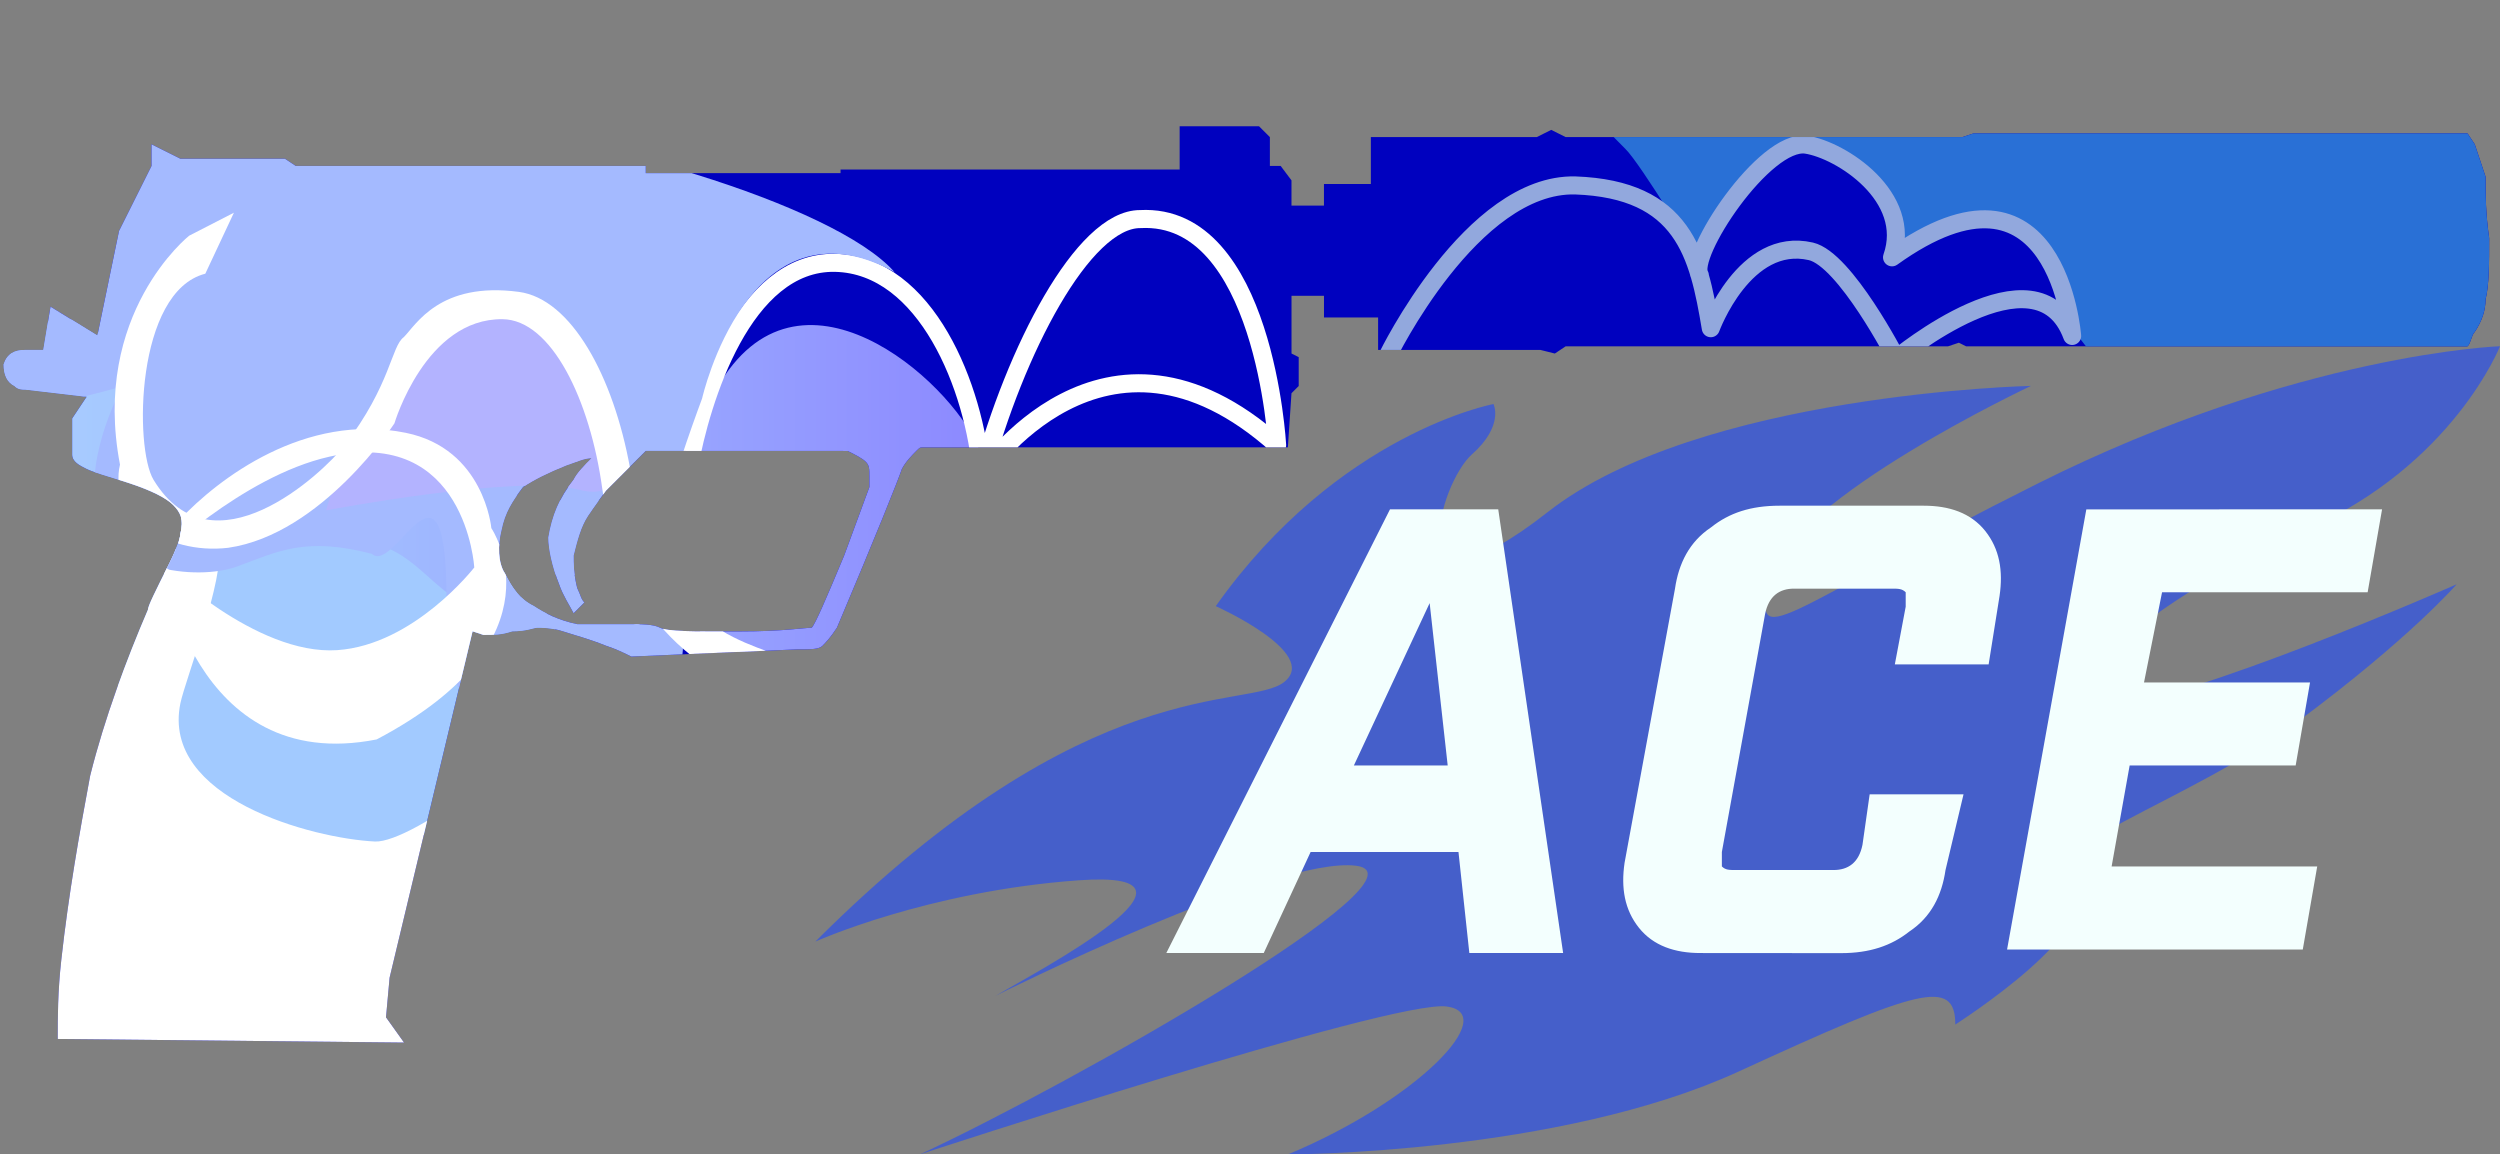 <?xml version="1.0" encoding="utf-8"?>
<!-- Generator: Adobe Illustrator 16.0.0, SVG Export Plug-In . SVG Version: 6.00 Build 0)  -->
<!DOCTYPE svg PUBLIC "-//W3C//DTD SVG 1.0//EN" "http://www.w3.org/TR/2001/REC-SVG-20010904/DTD/svg10.dtd">
<svg version="1.0" id="图层_1" xmlns="http://www.w3.org/2000/svg" xmlns:xlink="http://www.w3.org/1999/xlink" x="0px" y="0px"
	 width="69.3px" height="32px" viewBox="0 0 69.3 32" enable-background="new 0 0 69.3 32" xml:space="preserve">
<rect x="0" y="0" width="69.3" height="32" fill="#808080" stroke="none"/>
<g>
	<g>
		<defs>
			<path id="SVGID_1_" d="M69,6.6c0,0.7,0,1.3-0.1,1.7c0,0.3-0.1,0.6-0.3,0.9C68.5,9.3,68.5,9.5,68.4,9.6H54.5L54.3,9.5L54,9.6H43.4
				l-0.3,0.2l-0.399-0.1h-4.5V8.8h-1.5V8.2h-0.9v1.6L36,9.9v0.8L35.8,10.9l-0.1,1.5H25.6c-0.1,0-0.1,0-0.2,0.1S25.1,12.8,25,13
				c-0.1,0.3-0.7,1.8-1.8,4.4c-0.2,0.3-0.3,0.396-0.4,0.5C22.7,18,22.5,18,22.1,18l-4.6,0.2c-0.2-0.101-0.4-0.2-0.7-0.3
				c-0.5-0.2-0.9-0.301-1.2-0.4c-0.3-0.1-0.6-0.1-0.7-0.1s-0.3,0.1-0.7,0.1c-0.3,0.1-0.5,0.1-0.8,0.1l-0.3-0.1l-2.3,9.6L10.7,28.2
				l0.5,0.7L1.6,28.8c0-0.6,0-1.3,0.1-2.2c0.2-1.8,0.5-3.5,0.8-5.1c0.4-1.6,1-3.2,1.6-4.6c0-0.104,0.2-0.5,0.6-1.3
				C4.9,15.2,5,14.9,5,14.8c0.1-0.4,0-0.6-0.2-0.8c-0.2-0.2-0.6-0.4-1.2-0.6c-0.6-0.2-1-0.3-1.2-0.4C2.2,12.9,2,12.8,2,12.6
				c0-0.2,0-0.6,0-1L2.4,11l-1.7-0.2c-0.1,0-0.2,0-0.3-0.1c-0.2-0.1-0.3-0.3-0.3-0.6c0.1-0.3,0.3-0.4,0.6-0.4c0.2,0,0.3,0,0.5,0
				l0.2-1.2l1.3,0.8l0.6-2.9l0.9-1.8V4L5,4.4h2.9l0.3,0.2h9.7v0.2h5.4V4.7h9.4V3.5h2.2l0.301,0.3v0.8H35.5L35.8,5v0.7h0.9V5.1H38
				V3.8H42.6L43,3.6l0.4,0.2h10.7h0.3l0.301-0.1H68.4L68.6,4c0.101,0.3,0.2,0.6,0.3,0.9C68.9,5.4,68.9,5.9,69,6.6z M23,12.5h-5.1
				c-0.5,0.5-0.9,0.9-1.1,1.1c-0.3,0.4-0.5,0.7-0.5,0.7c-0.2,0.3-0.3,0.7-0.4,1.1c0,0.2,0,0.5,0.1,0.9c0.1,0.2,0.1,0.3,0.2,0.4
				L15.9,17c-0.1-0.2-0.3-0.5-0.4-0.8c-0.2-0.5-0.3-1-0.3-1.3c0.1-0.6,0.3-1.1,0.7-1.6c0.1-0.2,0.3-0.4,0.5-0.6
				c-0.2,0-0.4,0.1-0.7,0.2c-0.5,0.2-0.9,0.4-1.2,0.6c-0.3,0.4-0.5,0.7-0.6,1.2c-0.1,0.4-0.1,0.9,0.1,1.2c0.2,0.4,0.4,0.7,0.8,0.9
				c0.3,0.2,0.7,0.4,1.2,0.5c0.3,0,0.7,0,1.3,0c0.5,0,0.8,0,1,0.101c0.2,0.103,0.9,0.103,2.2,0.103c1.2,0,1.8-0.103,2-0.103
				c0.1-0.101,0.4-0.801,0.9-2l0.7-1.9c0-0.1,0-0.2,0-0.3c0-0.2,0-0.3-0.1-0.4c-0.1-0.1-0.3-0.2-0.5-0.3L23,12.5L23,12.5z"/>
		</defs>
		<clipPath id="SVGID_2_">
			<use xlink:href="#SVGID_1_"  overflow="visible"/>
		</clipPath>
		<path clip-path="url(#SVGID_2_)" fill="#0001BF" d="M69,6.6c0,0.7,0,1.3-0.1,1.7c0,0.3-0.1,0.6-0.3,0.9
			C68.5,9.3,68.5,9.5,68.4,9.6H54.5L54.3,9.5L54,9.6H43.4l-0.3,0.2l-0.399-0.1h-4.5V8.8h-1.5V8.2h-0.9v1.6L36,9.9v0.8L35.8,10.9
			l-0.1,1.5H25.6c-0.1,0-0.1,0-0.2,0.1S25.1,12.8,25,13c-0.1,0.3-0.7,1.8-1.8,4.4c-0.2,0.3-0.3,0.396-0.4,0.5
			C22.7,18,22.5,18,22.1,18l-4.6,0.2c-0.2-0.101-0.4-0.2-0.7-0.3c-0.5-0.2-0.9-0.301-1.2-0.4c-0.3-0.1-0.6-0.1-0.7-0.1
			s-0.3,0.1-0.7,0.1c-0.3,0.1-0.5,0.1-0.8,0.1l-0.3-0.1l-2.3,9.6L10.7,28.2l0.5,0.7L1.6,28.8c0-0.6,0-1.3,0.1-2.2
			c0.2-1.8,0.5-3.5,0.8-5.1c0.4-1.6,1-3.2,1.6-4.6c0-0.104,0.2-0.5,0.6-1.3C4.9,15.2,5,14.9,5,14.8c0.1-0.4,0-0.6-0.2-0.8
			c-0.2-0.2-0.6-0.4-1.2-0.6c-0.6-0.2-1-0.3-1.2-0.4C2.2,12.9,2,12.8,2,12.6c0-0.2,0-0.6,0-1L2.4,11l-1.7-0.2c-0.1,0-0.2,0-0.3-0.1
			c-0.2-0.1-0.3-0.3-0.3-0.6c0.1-0.3,0.3-0.4,0.6-0.4c0.2,0,0.3,0,0.5,0l0.2-1.2l1.3,0.8l0.6-2.9l0.9-1.8V4L5,4.4h2.9l0.3,0.2h9.7
			v0.2h5.4V4.7h9.4V3.5h2.2l0.301,0.3v0.8H35.5L35.8,5v0.7h0.9V5.1H38V3.8H42.6L43,3.6l0.4,0.2h10.7h0.3l0.301-0.1H68.4L68.6,4
			c0.101,0.3,0.2,0.6,0.3,0.9C68.9,5.4,68.9,5.9,69,6.6z M23,12.5h-5.1c-0.5,0.5-0.9,0.9-1.1,1.1c-0.3,0.4-0.5,0.7-0.5,0.7
			c-0.2,0.3-0.3,0.7-0.4,1.1c0,0.2,0,0.5,0.1,0.9c0.1,0.2,0.1,0.3,0.2,0.4L15.9,17c-0.1-0.2-0.3-0.5-0.4-0.8c-0.2-0.5-0.3-1-0.3-1.3
			c0.1-0.6,0.3-1.1,0.7-1.6c0.1-0.2,0.3-0.4,0.5-0.6c-0.2,0-0.4,0.1-0.7,0.2c-0.5,0.2-0.9,0.4-1.2,0.6c-0.3,0.4-0.5,0.7-0.6,1.2
			c-0.1,0.4-0.1,0.9,0.1,1.2c0.2,0.4,0.4,0.7,0.8,0.9c0.3,0.2,0.7,0.4,1.2,0.5c0.3,0,0.7,0,1.3,0c0.5,0,0.8,0,1,0.101
			c0.2,0.103,0.9,0.103,2.2,0.103c1.2,0,1.8-0.103,2-0.103c0.1-0.101,0.4-0.801,0.9-2l0.7-1.9c0-0.1,0-0.2,0-0.3
			c0-0.2,0-0.3-0.1-0.4c-0.1-0.1-0.3-0.2-0.5-0.3L23,12.5L23,12.5z"/>
	</g>
	<g>
		<defs>
			<path id="SVGID_3_" d="M69,6.6c0,0.7,0,1.3-0.1,1.7c0,0.3-0.1,0.6-0.3,0.9C68.5,9.3,68.5,9.5,68.4,9.6H54.5L54.3,9.5L54,9.6H43.4
				l-0.3,0.2l-0.399-0.1h-4.5V8.8h-1.5V8.2h-0.9v1.6L36,9.9v0.8L35.8,10.9l-0.1,1.5H25.6c-0.1,0-0.1,0-0.2,0.1S25.1,12.8,25,13
				c-0.1,0.3-0.7,1.8-1.8,4.4c-0.2,0.3-0.3,0.396-0.4,0.5C22.7,18,22.5,18,22.1,18l-4.6,0.2c-0.2-0.101-0.4-0.2-0.7-0.3
				c-0.5-0.2-0.9-0.301-1.2-0.4c-0.3-0.1-0.6-0.1-0.7-0.1s-0.3,0.1-0.7,0.1c-0.3,0.1-0.5,0.1-0.8,0.1l-0.3-0.1l-2.3,9.6L10.7,28.2
				l0.5,0.7L1.6,28.8c0-0.6,0-1.3,0.1-2.2c0.2-1.8,0.5-3.5,0.8-5.1c0.4-1.6,1-3.2,1.6-4.6c0-0.104,0.2-0.5,0.6-1.3
				C4.9,15.2,5,14.9,5,14.8c0.1-0.4,0-0.6-0.2-0.8c-0.2-0.2-0.6-0.4-1.2-0.6c-0.6-0.2-1-0.3-1.2-0.4C2.2,12.9,2,12.8,2,12.6
				c0-0.2,0-0.6,0-1L2.4,11l-1.7-0.2c-0.1,0-0.2,0-0.3-0.1c-0.2-0.1-0.3-0.3-0.3-0.6c0.1-0.3,0.3-0.4,0.6-0.4c0.2,0,0.3,0,0.5,0
				l0.2-1.2l1.3,0.8l0.6-2.9l0.9-1.8V4L5,4.4h2.9l0.3,0.2h9.7v0.2h5.4V4.7h9.4V3.5h2.2l0.301,0.3v0.8H35.5L35.8,5v0.7h0.9V5.1H38
				V3.8H42.6L43,3.6l0.4,0.2h10.7h0.3l0.301-0.1H68.4L68.6,4c0.101,0.3,0.2,0.6,0.3,0.9C68.9,5.4,68.9,5.9,69,6.6z M23,12.5h-5.1
				c-0.5,0.5-0.9,0.9-1.1,1.1c-0.3,0.4-0.5,0.7-0.5,0.7c-0.2,0.3-0.3,0.7-0.4,1.1c0,0.2,0,0.5,0.1,0.9c0.1,0.2,0.1,0.3,0.2,0.4
				L15.9,17c-0.1-0.2-0.3-0.5-0.4-0.8c-0.2-0.5-0.3-1-0.3-1.3c0.1-0.6,0.3-1.1,0.7-1.6c0.1-0.2,0.3-0.4,0.5-0.6
				c-0.2,0-0.4,0.1-0.7,0.2c-0.5,0.2-0.9,0.4-1.2,0.6c-0.3,0.4-0.5,0.7-0.6,1.2c-0.1,0.4-0.1,0.9,0.1,1.2c0.2,0.4,0.4,0.7,0.8,0.9
				c0.3,0.2,0.7,0.4,1.2,0.5c0.3,0,0.7,0,1.3,0c0.5,0,0.8,0,1,0.101c0.2,0.103,0.9,0.103,2.2,0.103c1.2,0,1.8-0.103,2-0.103
				c0.1-0.101,0.4-0.801,0.9-2l0.7-1.9c0-0.1,0-0.2,0-0.3c0-0.2,0-0.3-0.1-0.4c-0.1-0.1-0.3-0.2-0.5-0.3L23,12.5L23,12.5z"/>
		</defs>
		<clipPath id="SVGID_4_">
			<use xlink:href="#SVGID_3_"  overflow="visible"/>
		</clipPath>
		
			<linearGradient id="SVGID_5_" gradientUnits="userSpaceOnUse" x1="1402.668" y1="-2003.817" x2="1437.918" y2="-2003.817" gradientTransform="matrix(1 0 0 -1 -1407.998 -1989.8)">
			<stop  offset="0" style="stop-color:#A9D0FF"/>
			<stop  offset="0.199" style="stop-color:#A7CBFF"/>
			<stop  offset="0.441" style="stop-color:#A1BCFF"/>
			<stop  offset="0.706" style="stop-color:#97A3FF"/>
			<stop  offset="0.986" style="stop-color:#8981FF"/>
			<stop  offset="1" style="stop-color:#887FFF"/>
		</linearGradient>
		<path clip-path="url(#SVGID_4_)" fill="url(#SVGID_5_)" d="M-4.249,15.107c0,0-0.044,1.604,0.926,2.625
			c0.973,1.021,2.016-0.545,2.016-0.545l3.213-2.726c0,0,2.168,0.338,2.467,0.613c0.3,0.271,2.978-1.727,2.978-1.727
			s0.766-0.447,1.363,0.777c0.597,1.23,3.654,3.404,4.701,2.927c1.048-0.477,1.496-1.77,3.586-0.752
			c2.094,1.025,4.635,2.39,4.635,2.39s1.551,0.403,1.7-0.205c-0.477,1.94,5.006-1,2.309,0.625c0.972-0.611,3.854-0.453,4.228-1
			c0.372-0.543-1.62-3.029-2.754-5.709c-0.795-1.885-5-5.579-7.239-1.65c-1.5,2.63-1.063,2.875-1.063,2.875s-3.611,0.696-5.402-0.19
			c-1.793-0.886-3.36-2.104-4.929-2.173c-1.567-0.07-3.809-0.412-4.407,0.065c-0.6,0.476-1.006-2.072-1.68-2.421
			c-0.673-0.349-7.476,1.395-7.703,2.485C-5.529,12.481-4.249,15.107-4.249,15.107z"/>
	</g>
	<g>
		<defs>
			<path id="SVGID_6_" d="M69,6.6c0,0.7,0,1.3-0.1,1.7c0,0.3-0.1,0.6-0.3,0.9C68.5,9.3,68.5,9.5,68.4,9.6H54.5L54.3,9.5L54,9.6H43.4
				l-0.3,0.2l-0.399-0.1h-4.5V8.8h-1.5V8.2h-0.9v1.6L36,9.9v0.8L35.8,10.9l-0.1,1.5H25.6c-0.1,0-0.1,0-0.2,0.1S25.1,12.8,25,13
				c-0.1,0.3-0.7,1.8-1.8,4.4c-0.2,0.3-0.3,0.396-0.4,0.5C22.7,18,22.5,18,22.1,18l-4.6,0.2c-0.2-0.101-0.4-0.2-0.7-0.3
				c-0.5-0.2-0.9-0.301-1.2-0.4c-0.3-0.1-0.6-0.1-0.7-0.1s-0.3,0.1-0.7,0.1c-0.3,0.1-0.5,0.1-0.8,0.1l-0.3-0.1l-2.3,9.6L10.7,28.2
				l0.5,0.7L1.6,28.8c0-0.6,0-1.3,0.1-2.2c0.2-1.8,0.5-3.5,0.8-5.1c0.4-1.6,1-3.2,1.6-4.6c0-0.104,0.2-0.5,0.6-1.3
				C4.9,15.2,5,14.9,5,14.8c0.1-0.4,0-0.6-0.2-0.8c-0.2-0.2-0.6-0.4-1.2-0.6c-0.6-0.2-1-0.3-1.2-0.4C2.2,12.9,2,12.8,2,12.6
				c0-0.2,0-0.6,0-1L2.4,11l-1.7-0.2c-0.1,0-0.2,0-0.3-0.1c-0.2-0.1-0.3-0.3-0.3-0.6c0.1-0.3,0.3-0.4,0.6-0.4c0.2,0,0.3,0,0.5,0
				l0.2-1.2l1.3,0.8l0.6-2.9l0.9-1.8V4L5,4.4h2.9l0.3,0.2h9.7v0.2h5.4V4.7h9.4V3.5h2.2l0.301,0.3v0.8H35.5L35.8,5v0.7h0.9V5.1H38
				V3.8H42.6L43,3.6l0.4,0.2h10.7h0.3l0.301-0.1H68.4L68.6,4c0.101,0.3,0.2,0.6,0.3,0.9C68.9,5.4,68.9,5.9,69,6.6z M23,12.5h-5.1
				c-0.5,0.5-0.9,0.9-1.1,1.1c-0.3,0.4-0.5,0.7-0.5,0.7c-0.2,0.3-0.3,0.7-0.4,1.1c0,0.2,0,0.5,0.1,0.9c0.1,0.2,0.1,0.3,0.2,0.4
				L15.9,17c-0.1-0.2-0.3-0.5-0.4-0.8c-0.2-0.5-0.3-1-0.3-1.3c0.1-0.6,0.3-1.1,0.7-1.6c0.1-0.2,0.3-0.4,0.5-0.6
				c-0.2,0-0.4,0.1-0.7,0.2c-0.5,0.2-0.9,0.4-1.2,0.6c-0.3,0.4-0.5,0.7-0.6,1.2c-0.1,0.4-0.1,0.9,0.1,1.2c0.2,0.4,0.4,0.7,0.8,0.9
				c0.3,0.2,0.7,0.4,1.2,0.5c0.3,0,0.7,0,1.3,0c0.5,0,0.8,0,1,0.101c0.2,0.103,0.9,0.103,2.2,0.103c1.2,0,1.8-0.103,2-0.103
				c0.1-0.101,0.4-0.801,0.9-2l0.7-1.9c0-0.1,0-0.2,0-0.3c0-0.2,0-0.3-0.1-0.4c-0.1-0.1-0.3-0.2-0.5-0.3L23,12.5L23,12.5z"/>
		</defs>
		<clipPath id="SVGID_7_">
			<use xlink:href="#SVGID_6_"  overflow="visible"/>
		</clipPath>
		<path clip-path="url(#SVGID_7_)" fill="#2970D6" d="M47.115,7.249c0,0-1.639-2.714-2.061-3.123
			c-0.794-0.774-1.537-1.869-4.25-1.896c-0.817,0.021-6.255-1.546-2.768-1.631c3.781-0.092,17.164-0.566,22.471-0.255
			c5.308,0.313,3.209,2.066,3.209,2.066s6.363,1.276,5.851,2.173c1.875,6.333-8.644,10.898-10.5,6.983
			c-0.307-0.836-1.521-2.317-1.521-2.317s-1.08-3.435-2.5-3.313c-1.5,0.025-2.688,1.146-2.688,1.146s0.563-2.25-2.12-3.246
			C48.234,4.004,47.115,7.249,47.115,7.249z"/>
	</g>
	<g>
		<defs>
			<path id="SVGID_8_" d="M69,6.6c0,0.7,0,1.3-0.1,1.7c0,0.3-0.1,0.6-0.3,0.9C68.5,9.3,68.5,9.5,68.4,9.6H54.5L54.3,9.5L54,9.6H43.4
				l-0.3,0.2l-0.399-0.1h-4.5V8.8h-1.5V8.2h-0.9v1.6L36,9.9v0.8L35.8,10.9l-0.1,1.5H25.6c-0.1,0-0.1,0-0.2,0.1S25.1,12.8,25,13
				c-0.1,0.3-0.7,1.8-1.8,4.4c-0.2,0.3-0.3,0.396-0.4,0.5C22.7,18,22.5,18,22.1,18l-4.6,0.2c-0.2-0.101-0.4-0.2-0.7-0.3
				c-0.5-0.2-0.9-0.301-1.2-0.4c-0.3-0.1-0.6-0.1-0.7-0.1s-0.3,0.1-0.7,0.1c-0.3,0.1-0.5,0.1-0.8,0.1l-0.3-0.1l-2.3,9.6L10.7,28.2
				l0.5,0.7L1.6,28.8c0-0.6,0-1.3,0.1-2.2c0.2-1.8,0.5-3.5,0.8-5.1c0.4-1.6,1-3.2,1.6-4.6c0-0.104,0.2-0.5,0.6-1.3
				C4.9,15.2,5,14.9,5,14.8c0.1-0.4,0-0.6-0.2-0.8c-0.2-0.2-0.6-0.4-1.2-0.6c-0.6-0.2-1-0.3-1.2-0.4C2.2,12.9,2,12.8,2,12.6
				c0-0.2,0-0.6,0-1L2.4,11l-1.7-0.2c-0.1,0-0.2,0-0.3-0.1c-0.2-0.1-0.3-0.3-0.3-0.6c0.1-0.3,0.3-0.4,0.6-0.4c0.2,0,0.3,0,0.5,0
				l0.2-1.2l1.3,0.8l0.6-2.9l0.9-1.8V4L5,4.4h2.9l0.3,0.2h9.7v0.2h5.4V4.7h9.4V3.5h2.2l0.301,0.3v0.8H35.5L35.8,5v0.7h0.9V5.1H38
				V3.8H42.6L43,3.6l0.4,0.2h10.7h0.3l0.301-0.1H68.4L68.6,4c0.101,0.3,0.2,0.6,0.3,0.9C68.9,5.4,68.9,5.9,69,6.6z M23,12.5h-5.1
				c-0.5,0.5-0.9,0.9-1.1,1.1c-0.3,0.4-0.5,0.7-0.5,0.7c-0.2,0.3-0.3,0.7-0.4,1.1c0,0.2,0,0.5,0.1,0.9c0.1,0.2,0.1,0.3,0.2,0.4
				L15.9,17c-0.1-0.2-0.3-0.5-0.4-0.8c-0.2-0.5-0.3-1-0.3-1.3c0.1-0.6,0.3-1.1,0.7-1.6c0.1-0.2,0.3-0.4,0.5-0.6
				c-0.2,0-0.4,0.1-0.7,0.2c-0.5,0.2-0.9,0.4-1.2,0.6c-0.3,0.4-0.5,0.7-0.6,1.2c-0.1,0.4-0.1,0.9,0.1,1.2c0.2,0.4,0.4,0.7,0.8,0.9
				c0.3,0.2,0.7,0.4,1.2,0.5c0.3,0,0.7,0,1.3,0c0.5,0,0.8,0,1,0.101c0.2,0.103,0.9,0.103,2.2,0.103c1.2,0,1.8-0.103,2-0.103
				c0.1-0.101,0.4-0.801,0.9-2l0.7-1.9c0-0.1,0-0.2,0-0.3c0-0.2,0-0.3-0.1-0.4c-0.1-0.1-0.3-0.2-0.5-0.3L23,12.5L23,12.5z"/>
		</defs>
		<clipPath id="SVGID_9_">
			<use xlink:href="#SVGID_8_"  overflow="visible"/>
		</clipPath>
		
			<path clip-path="url(#SVGID_9_)" fill="none" stroke="#FFFFFF" stroke-width="0.5" stroke-linecap="round" stroke-linejoin="round" stroke-miterlimit="10" d="
			M17.659,17.072c0,0,0.795-0.506,1.44-4.123c0.327-1.833,1.498-5.722,4.058-5.663c2.517,0.06,3.865,3.463,4.057,5.884
			c0,0,3.389-5.124,8.188-0.834c0,0-0.353-6.445-3.792-6.263c-1.59-0.009-3.478,3.664-4.395,7.096"/>
	</g>
	<g>
		<defs>
			<path id="SVGID_10_" d="M69,6.6c0,0.7,0,1.3-0.1,1.7c0,0.3-0.1,0.6-0.3,0.9C68.5,9.3,68.5,9.5,68.4,9.6H54.5L54.3,9.5L54,9.6
				H43.4l-0.3,0.2l-0.399-0.1h-4.5V8.8h-1.5V8.2h-0.9v1.6L36,9.9v0.8L35.8,10.9l-0.1,1.5H25.6c-0.1,0-0.1,0-0.2,0.1S25.1,12.8,25,13
				c-0.1,0.3-0.7,1.8-1.8,4.4c-0.2,0.3-0.3,0.396-0.4,0.5C22.7,18,22.5,18,22.1,18l-4.6,0.2c-0.2-0.101-0.4-0.2-0.7-0.3
				c-0.5-0.2-0.9-0.301-1.2-0.4c-0.3-0.1-0.6-0.1-0.7-0.1s-0.3,0.1-0.7,0.1c-0.3,0.1-0.5,0.1-0.8,0.1l-0.3-0.1l-2.3,9.6L10.7,28.2
				l0.5,0.7L1.6,28.8c0-0.6,0-1.3,0.1-2.2c0.2-1.8,0.5-3.5,0.8-5.1c0.4-1.6,1-3.2,1.6-4.6c0-0.104,0.2-0.5,0.6-1.3
				C4.9,15.2,5,14.9,5,14.8c0.1-0.4,0-0.6-0.2-0.8c-0.2-0.2-0.6-0.4-1.2-0.6c-0.6-0.2-1-0.3-1.2-0.4C2.2,12.9,2,12.8,2,12.6
				c0-0.2,0-0.6,0-1L2.4,11l-1.7-0.2c-0.1,0-0.2,0-0.3-0.1c-0.2-0.1-0.3-0.3-0.3-0.6c0.1-0.3,0.3-0.4,0.6-0.4c0.2,0,0.3,0,0.5,0
				l0.2-1.2l1.3,0.8l0.6-2.9l0.9-1.8V4L5,4.4h2.9l0.3,0.2h9.7v0.2h5.4V4.7h9.4V3.5h2.2l0.301,0.3v0.8H35.5L35.8,5v0.7h0.9V5.1H38
				V3.8H42.6L43,3.6l0.4,0.2h10.7h0.3l0.301-0.1H68.4L68.6,4c0.101,0.3,0.2,0.6,0.3,0.9C68.9,5.4,68.9,5.9,69,6.6z M23,12.5h-5.1
				c-0.5,0.5-0.9,0.9-1.1,1.1c-0.3,0.4-0.5,0.7-0.5,0.7c-0.2,0.3-0.3,0.7-0.4,1.1c0,0.2,0,0.5,0.1,0.9c0.1,0.2,0.1,0.3,0.2,0.4
				L15.9,17c-0.1-0.2-0.3-0.5-0.4-0.8c-0.2-0.5-0.3-1-0.3-1.3c0.1-0.6,0.3-1.1,0.7-1.6c0.1-0.2,0.3-0.4,0.5-0.6
				c-0.2,0-0.4,0.1-0.7,0.2c-0.5,0.2-0.9,0.4-1.2,0.6c-0.3,0.4-0.5,0.7-0.6,1.2c-0.1,0.4-0.1,0.9,0.1,1.2c0.2,0.4,0.4,0.7,0.8,0.9
				c0.3,0.2,0.7,0.4,1.2,0.5c0.3,0,0.7,0,1.3,0c0.5,0,0.8,0,1,0.101c0.2,0.103,0.9,0.103,2.2,0.103c1.2,0,1.8-0.103,2-0.103
				c0.1-0.101,0.4-0.801,0.9-2l0.7-1.9c0-0.1,0-0.2,0-0.3c0-0.2,0-0.3-0.1-0.4c-0.1-0.1-0.3-0.2-0.5-0.3L23,12.5L23,12.5z"/>
		</defs>
		<clipPath id="SVGID_11_">
			<use xlink:href="#SVGID_10_"  overflow="visible"/>
		</clipPath>
		<path clip-path="url(#SVGID_11_)" fill="#A2CAFF" d="M15.549,17.766c0.505,1.188-3.264,5.172-3.264,5.172s-2.905,1.291-5.85,0.496
			c-5.914-1.603-1.787-8.563-1.787-8.563s0.654-1.095,1.356-0.22c0.704,0.875,2.675,0.339,4.066,0.39
			c1.909,0.066,2.604,3.098,3.929,0.739C14.255,15.322,15.342,17.282,15.549,17.766z"/>
	</g>
	<g>
		<defs>
			<path id="SVGID_12_" d="M69,6.6c0,0.7,0,1.3-0.1,1.7c0,0.3-0.1,0.6-0.3,0.9C68.5,9.3,68.5,9.5,68.4,9.6H54.5L54.3,9.5L54,9.6
				H43.4l-0.3,0.2l-0.399-0.1h-4.5V8.8h-1.5V8.2h-0.9v1.6L36,9.9v0.8L35.8,10.9l-0.1,1.5H25.6c-0.1,0-0.1,0-0.2,0.1S25.1,12.8,25,13
				c-0.1,0.3-0.7,1.8-1.8,4.4c-0.2,0.3-0.3,0.396-0.4,0.5C22.7,18,22.5,18,22.1,18l-4.6,0.2c-0.2-0.101-0.4-0.2-0.7-0.3
				c-0.5-0.2-0.9-0.301-1.2-0.4c-0.3-0.1-0.6-0.1-0.7-0.1s-0.3,0.1-0.7,0.1c-0.3,0.1-0.5,0.1-0.8,0.1l-0.3-0.1l-2.3,9.6L10.7,28.2
				l0.5,0.7L1.6,28.8c0-0.6,0-1.3,0.1-2.2c0.2-1.8,0.5-3.5,0.8-5.1c0.4-1.6,1-3.2,1.6-4.6c0-0.104,0.2-0.5,0.6-1.3
				C4.9,15.2,5,14.9,5,14.8c0.1-0.4,0-0.6-0.2-0.8c-0.2-0.2-0.6-0.4-1.2-0.6c-0.6-0.2-1-0.3-1.2-0.4C2.2,12.9,2,12.8,2,12.6
				c0-0.2,0-0.6,0-1L2.4,11l-1.7-0.2c-0.1,0-0.2,0-0.3-0.1c-0.2-0.1-0.3-0.3-0.3-0.6c0.1-0.3,0.3-0.4,0.6-0.4c0.2,0,0.3,0,0.5,0
				l0.2-1.2l1.3,0.8l0.6-2.9l0.9-1.8V4L5,4.4h2.9l0.3,0.2h9.7v0.2h5.4V4.7h9.4V3.5h2.2l0.301,0.3v0.8H35.5L35.8,5v0.7h0.9V5.1H38
				V3.8H42.6L43,3.6l0.4,0.2h10.7h0.3l0.301-0.1H68.4L68.6,4c0.101,0.3,0.2,0.6,0.3,0.9C68.9,5.4,68.9,5.9,69,6.6z M23,12.5h-5.1
				c-0.5,0.5-0.9,0.9-1.1,1.1c-0.3,0.4-0.5,0.7-0.5,0.7c-0.2,0.3-0.3,0.7-0.4,1.1c0,0.2,0,0.5,0.1,0.9c0.1,0.2,0.1,0.3,0.2,0.4
				L15.9,17c-0.1-0.2-0.3-0.5-0.4-0.8c-0.2-0.5-0.3-1-0.3-1.3c0.1-0.6,0.3-1.1,0.7-1.6c0.1-0.2,0.3-0.4,0.5-0.6
				c-0.2,0-0.4,0.1-0.7,0.2c-0.5,0.2-0.9,0.4-1.2,0.6c-0.3,0.4-0.5,0.7-0.6,1.2c-0.1,0.4-0.1,0.9,0.1,1.2c0.2,0.4,0.4,0.7,0.8,0.9
				c0.3,0.2,0.7,0.4,1.2,0.5c0.3,0,0.7,0,1.3,0c0.5,0,0.8,0,1,0.101c0.2,0.103,0.9,0.103,2.2,0.103c1.2,0,1.8-0.103,2-0.103
				c0.1-0.101,0.4-0.801,0.9-2l0.7-1.9c0-0.1,0-0.2,0-0.3c0-0.2,0-0.3-0.1-0.4c-0.1-0.1-0.3-0.2-0.5-0.3L23,12.5L23,12.5z"/>
		</defs>
		<clipPath id="SVGID_13_">
			<use xlink:href="#SVGID_12_"  overflow="visible"/>
		</clipPath>
		<path clip-path="url(#SVGID_13_)" fill="#FFFFFF" d="M16.527,17.792c0,0-0.849-0.246-0.987,0.881
			c-0.239,1.959-4.129,4.699-5.144,4.654C8.663,23.243,4.461,22.132,5,19.497c0.13-0.638,1.247-3.499,1.062-4.39
			C4.087,13.656-0.361,23.2-0.361,23.2s-0.178,5.521-0.106,5.666c0.072,0.145,8.868,0.555,8.868,0.555h4.604L16.527,17.792z"/>
	</g>
	<g>
		<defs>
			<path id="SVGID_14_" d="M69,6.6c0,0.7,0,1.3-0.1,1.7c0,0.3-0.1,0.6-0.3,0.9C68.5,9.3,68.5,9.5,68.4,9.6H54.5L54.3,9.5L54,9.6
				H43.4l-0.3,0.2l-0.399-0.1h-4.5V8.8h-1.5V8.2h-0.9v1.6L36,9.9v0.8L35.8,10.9l-0.1,1.5H25.6c-0.1,0-0.1,0-0.2,0.1S25.1,12.8,25,13
				c-0.1,0.3-0.7,1.8-1.8,4.4c-0.2,0.3-0.3,0.396-0.4,0.5C22.7,18,22.5,18,22.1,18l-4.6,0.2c-0.2-0.101-0.4-0.2-0.7-0.3
				c-0.5-0.2-0.9-0.301-1.2-0.4c-0.3-0.1-0.6-0.1-0.7-0.1s-0.3,0.1-0.7,0.1c-0.3,0.1-0.5,0.1-0.8,0.1l-0.3-0.1l-2.3,9.6L10.7,28.2
				l0.5,0.7L1.6,28.8c0-0.6,0-1.3,0.1-2.2c0.2-1.8,0.5-3.5,0.8-5.1c0.4-1.6,1-3.2,1.6-4.6c0-0.104,0.2-0.5,0.6-1.3
				C4.9,15.2,5,14.9,5,14.8c0.1-0.4,0-0.6-0.2-0.8c-0.2-0.2-0.6-0.4-1.2-0.6c-0.6-0.2-1-0.3-1.2-0.4C2.2,12.9,2,12.8,2,12.6
				c0-0.2,0-0.6,0-1L2.4,11l-1.7-0.2c-0.1,0-0.2,0-0.3-0.1c-0.2-0.1-0.3-0.3-0.3-0.6c0.1-0.3,0.3-0.4,0.6-0.4c0.2,0,0.3,0,0.5,0
				l0.2-1.2l1.3,0.8l0.6-2.9l0.9-1.8V4L5,4.4h2.9l0.3,0.2h9.7v0.2h5.4V4.7h9.4V3.5h2.2l0.301,0.3v0.8H35.5L35.8,5v0.7h0.9V5.1H38
				V3.8H42.6L43,3.6l0.4,0.2h10.7h0.3l0.301-0.1H68.4L68.6,4c0.101,0.3,0.2,0.6,0.3,0.9C68.9,5.4,68.9,5.9,69,6.6z M23,12.5h-5.1
				c-0.5,0.5-0.9,0.9-1.1,1.1c-0.3,0.4-0.5,0.7-0.5,0.7c-0.2,0.3-0.3,0.7-0.4,1.1c0,0.2,0,0.5,0.1,0.9c0.1,0.2,0.1,0.3,0.2,0.4
				L15.9,17c-0.1-0.2-0.3-0.5-0.4-0.8c-0.2-0.5-0.3-1-0.3-1.3c0.1-0.6,0.3-1.1,0.7-1.6c0.1-0.2,0.3-0.4,0.5-0.6
				c-0.2,0-0.4,0.1-0.7,0.2c-0.5,0.2-0.9,0.4-1.2,0.6c-0.3,0.4-0.5,0.7-0.6,1.2c-0.1,0.4-0.1,0.9,0.1,1.2c0.2,0.4,0.4,0.7,0.8,0.9
				c0.3,0.2,0.7,0.4,1.2,0.5c0.3,0,0.7,0,1.3,0c0.5,0,0.8,0,1,0.101c0.2,0.103,0.9,0.103,2.2,0.103c1.2,0,1.8-0.103,2-0.103
				c0.1-0.101,0.4-0.801,0.9-2l0.7-1.9c0-0.1,0-0.2,0-0.3c0-0.2,0-0.3-0.1-0.4c-0.1-0.1-0.3-0.2-0.5-0.3L23,12.5L23,12.5z"/>
		</defs>
		<clipPath id="SVGID_15_">
			<use xlink:href="#SVGID_14_"  overflow="visible"/>
		</clipPath>
		<path clip-path="url(#SVGID_15_)" fill="#A4BAFF" d="M-1.785,11.669c0.224,0.396,5.185-0.957,5.185-0.957s-1.015,1.761-0.75,3.417
			c0.267,1.658,2.782,1.997,3.935,1.57c1.153-0.429,1.896-0.82,3.722-0.347c0.682,0.63,2.198-3.707,2.062,1.964
			c-0.077,3.129,1.866,1.842,1.866,1.842s2.88,0.854,3.186,0.104c0.309-0.754-0.168,0.799,0.946,0.188
			c1.117-0.613,0.29-4.82,0.22-5.628c0.003-0.438,0.876-2.779,0.876-2.779s1.292-5.715,5.333-3.5
			c-1.661-1.896-8.724-3.942-12.71-4.09c-0.754,1.999-0.987,0.196-0.987,0.196s-5.686-2.2-8.396,1.434
			C0.861,4.213,3.748,7.61,2.224,7.258c-1.525-0.35-2.61-0.894-3.323-0.39c-0.71,0.503-2.896,1.135-3.466,0.578
			C-5.132,6.889-2.79,8.532-3.294,9.878C-3.801,11.221-2.008,11.272-1.785,11.669z"/>
	</g>
	<g>
		<defs>
			<path id="SVGID_16_" d="M69,6.6c0,0.7,0,1.3-0.1,1.7c0,0.3-0.1,0.6-0.3,0.9C68.5,9.3,68.5,9.5,68.4,9.6H54.5L54.3,9.5L54,9.6
				H43.4l-0.3,0.2l-0.399-0.1h-4.5V8.8h-1.5V8.2h-0.9v1.6L36,9.9v0.8L35.8,10.9l-0.1,1.5H25.6c-0.1,0-0.1,0-0.2,0.1S25.1,12.8,25,13
				c-0.1,0.3-0.7,1.8-1.8,4.4c-0.2,0.3-0.3,0.396-0.4,0.5C22.7,18,22.5,18,22.1,18l-4.6,0.2c-0.2-0.101-0.4-0.2-0.7-0.3
				c-0.5-0.2-0.9-0.301-1.2-0.4c-0.3-0.1-0.6-0.1-0.7-0.1s-0.3,0.1-0.7,0.1c-0.3,0.1-0.5,0.1-0.8,0.1l-0.3-0.1l-2.3,9.6L10.7,28.2
				l0.5,0.7L1.6,28.8c0-0.6,0-1.3,0.1-2.2c0.2-1.8,0.5-3.5,0.8-5.1c0.4-1.6,1-3.2,1.6-4.6c0-0.104,0.2-0.5,0.6-1.3
				C4.9,15.2,5,14.9,5,14.8c0.1-0.4,0-0.6-0.2-0.8c-0.2-0.2-0.6-0.4-1.2-0.6c-0.6-0.2-1-0.3-1.2-0.4C2.2,12.9,2,12.8,2,12.6
				c0-0.2,0-0.6,0-1L2.4,11l-1.7-0.2c-0.1,0-0.2,0-0.3-0.1c-0.2-0.1-0.3-0.3-0.3-0.6c0.1-0.3,0.3-0.4,0.6-0.4c0.2,0,0.3,0,0.5,0
				l0.2-1.2l1.3,0.8l0.6-2.9l0.9-1.8V4L5,4.4h2.9l0.3,0.2h9.7v0.2h5.4V4.7h9.4V3.5h2.2l0.301,0.3v0.8H35.5L35.8,5v0.7h0.9V5.1H38
				V3.8H42.6L43,3.6l0.4,0.2h10.7h0.3l0.301-0.1H68.4L68.6,4c0.101,0.3,0.2,0.6,0.3,0.9C68.9,5.4,68.9,5.9,69,6.6z M23,12.5h-5.1
				c-0.5,0.5-0.9,0.9-1.1,1.1c-0.3,0.4-0.5,0.7-0.5,0.7c-0.2,0.3-0.3,0.7-0.4,1.1c0,0.2,0,0.5,0.1,0.9c0.1,0.2,0.1,0.3,0.2,0.4
				L15.9,17c-0.1-0.2-0.3-0.5-0.4-0.8c-0.2-0.5-0.3-1-0.3-1.3c0.1-0.6,0.3-1.1,0.7-1.6c0.1-0.2,0.3-0.4,0.5-0.6
				c-0.2,0-0.4,0.1-0.7,0.2c-0.5,0.2-0.9,0.4-1.2,0.6c-0.3,0.4-0.5,0.7-0.6,1.2c-0.1,0.4-0.1,0.9,0.1,1.2c0.2,0.4,0.4,0.7,0.8,0.9
				c0.3,0.2,0.7,0.4,1.2,0.5c0.3,0,0.7,0,1.3,0c0.5,0,0.8,0,1,0.101c0.2,0.103,0.9,0.103,2.2,0.103c1.2,0,1.8-0.103,2-0.103
				c0.1-0.101,0.4-0.801,0.9-2l0.7-1.9c0-0.1,0-0.2,0-0.3c0-0.2,0-0.3-0.1-0.4c-0.1-0.1-0.3-0.2-0.5-0.3L23,12.5L23,12.5z"/>
		</defs>
		<clipPath id="SVGID_17_">
			<use xlink:href="#SVGID_16_"  overflow="visible"/>
		</clipPath>
		<path clip-path="url(#SVGID_17_)" fill="#B3B3FF" d="M9.039,14.147c0,0,5.28-1.008,6.962-0.581
			c1.681,0.427,0.66-1.324,0.182-2.323c-0.943-1.971-0.634-3.346-2.748-3.038C12.106,8.399,9.668,11.874,9.039,14.147z"/>
	</g>
	<g>
		<defs>
			<path id="SVGID_18_" d="M69,6.6c0,0.7,0,1.3-0.1,1.7c0,0.3-0.1,0.6-0.3,0.9C68.5,9.3,68.5,9.5,68.4,9.6H54.5L54.3,9.5L54,9.6
				H43.4l-0.3,0.2l-0.399-0.1h-4.5V8.8h-1.5V8.2h-0.9v1.6L36,9.9v0.8L35.8,10.9l-0.1,1.5H25.6c-0.1,0-0.1,0-0.2,0.1S25.1,12.8,25,13
				c-0.1,0.3-0.7,1.8-1.8,4.4c-0.2,0.3-0.3,0.396-0.4,0.5C22.7,18,22.5,18,22.1,18l-4.6,0.2c-0.2-0.101-0.4-0.2-0.7-0.3
				c-0.5-0.2-0.9-0.301-1.2-0.4c-0.3-0.1-0.6-0.1-0.7-0.1s-0.3,0.1-0.7,0.1c-0.3,0.1-0.5,0.1-0.8,0.1l-0.3-0.1l-2.3,9.6L10.7,28.2
				l0.5,0.7L1.6,28.8c0-0.6,0-1.3,0.1-2.2c0.2-1.8,0.5-3.5,0.8-5.1c0.4-1.6,1-3.2,1.6-4.6c0-0.104,0.2-0.5,0.6-1.3
				C4.9,15.2,5,14.9,5,14.8c0.1-0.4,0-0.6-0.2-0.8c-0.2-0.2-0.6-0.4-1.2-0.6c-0.6-0.2-1-0.3-1.2-0.4C2.2,12.9,2,12.8,2,12.6
				c0-0.2,0-0.6,0-1L2.4,11l-1.7-0.2c-0.1,0-0.2,0-0.3-0.1c-0.2-0.1-0.3-0.3-0.3-0.6c0.1-0.3,0.3-0.4,0.6-0.4c0.2,0,0.3,0,0.5,0
				l0.2-1.2l1.3,0.8l0.6-2.9l0.9-1.8V4L5,4.4h2.9l0.3,0.2h9.7v0.2h5.4V4.7h9.4V3.5h2.2l0.301,0.3v0.8H35.5L35.8,5v0.7h0.9V5.1H38
				V3.8H42.6L43,3.6l0.4,0.2h10.7h0.3l0.301-0.1H68.4L68.6,4c0.101,0.3,0.2,0.6,0.3,0.9C68.9,5.4,68.9,5.9,69,6.6z M23,12.5h-5.1
				c-0.5,0.5-0.9,0.9-1.1,1.1c-0.3,0.4-0.5,0.7-0.5,0.7c-0.2,0.3-0.3,0.7-0.4,1.1c0,0.2,0,0.5,0.1,0.9c0.1,0.2,0.1,0.3,0.2,0.4
				L15.9,17c-0.1-0.2-0.3-0.5-0.4-0.8c-0.2-0.5-0.3-1-0.3-1.3c0.1-0.6,0.3-1.1,0.7-1.6c0.1-0.2,0.3-0.4,0.5-0.6
				c-0.2,0-0.4,0.1-0.7,0.2c-0.5,0.2-0.9,0.4-1.2,0.6c-0.3,0.4-0.5,0.7-0.6,1.2c-0.1,0.4-0.1,0.9,0.1,1.2c0.2,0.4,0.4,0.7,0.8,0.9
				c0.3,0.2,0.7,0.4,1.2,0.5c0.3,0,0.7,0,1.3,0c0.5,0,0.8,0,1,0.101c0.2,0.103,0.9,0.103,2.2,0.103c1.2,0,1.8-0.103,2-0.103
				c0.1-0.101,0.4-0.801,0.9-2l0.7-1.9c0-0.1,0-0.2,0-0.3c0-0.2,0-0.3-0.1-0.4c-0.1-0.1-0.3-0.2-0.5-0.3L23,12.5L23,12.5z"/>
		</defs>
		<clipPath id="SVGID_19_">
			<use xlink:href="#SVGID_18_"  overflow="visible"/>
		</clipPath>
		
			<path clip-path="url(#SVGID_19_)" fill="none" stroke="#92A8DD" stroke-width="0.5" stroke-linecap="round" stroke-linejoin="round" stroke-miterlimit="10" d="
			M38.462,9.875c0,0,2.328-4.802,5.203-4.735c3,0.109,3.416,1.908,3.758,3.958c0,0,0.934-2.554,2.774-2.131
			c0.952,0.22,2.37,2.971,2.37,2.971s3.903-3.239,4.873-0.625c0,0-0.404-5.473-4.993-2.18c0.591-1.687-1.415-2.975-2.376-3.122
			c-1.16-0.175-3.313,3.094-2.951,3.623"/>
	</g>
	<g>
		<defs>
			<path id="SVGID_20_" d="M69,6.6c0,0.7,0,1.3-0.1,1.7c0,0.3-0.1,0.6-0.3,0.9C68.5,9.3,68.5,9.5,68.4,9.6H54.5L54.3,9.5L54,9.6
				H43.4l-0.3,0.2l-0.399-0.1h-4.5V8.8h-1.5V8.2h-0.9v1.6L36,9.9v0.8L35.8,10.9l-0.1,1.5H25.6c-0.1,0-0.1,0-0.2,0.1S25.1,12.8,25,13
				c-0.1,0.3-0.7,1.8-1.8,4.4c-0.2,0.3-0.3,0.396-0.4,0.5C22.7,18,22.5,18,22.1,18l-4.6,0.2c-0.2-0.101-0.4-0.2-0.7-0.3
				c-0.5-0.2-0.9-0.301-1.2-0.4c-0.3-0.1-0.6-0.1-0.7-0.1s-0.3,0.1-0.7,0.1c-0.3,0.1-0.5,0.1-0.8,0.1l-0.3-0.1l-2.3,9.6L10.7,28.2
				l0.5,0.7L1.6,28.8c0-0.6,0-1.3,0.1-2.2c0.2-1.8,0.5-3.5,0.8-5.1c0.4-1.6,1-3.2,1.6-4.6c0-0.104,0.2-0.5,0.6-1.3
				C4.9,15.2,5,14.9,5,14.8c0.1-0.4,0-0.6-0.2-0.8c-0.2-0.2-0.6-0.4-1.2-0.6c-0.6-0.2-1-0.3-1.2-0.4C2.2,12.9,2,12.8,2,12.6
				c0-0.2,0-0.6,0-1L2.4,11l-1.7-0.2c-0.1,0-0.2,0-0.3-0.1c-0.2-0.1-0.3-0.3-0.3-0.6c0.1-0.3,0.3-0.4,0.6-0.4c0.2,0,0.3,0,0.5,0
				l0.2-1.2l1.3,0.8l0.6-2.9l0.9-1.8V4L5,4.4h2.9l0.3,0.2h9.7v0.2h5.4V4.7h9.4V3.5h2.2l0.301,0.3v0.8H35.5L35.8,5v0.7h0.9V5.1H38
				V3.8H42.6L43,3.6l0.4,0.2h10.7h0.3l0.301-0.1H68.4L68.6,4c0.101,0.3,0.2,0.6,0.3,0.9C68.9,5.4,68.9,5.9,69,6.6z M23,12.5h-5.1
				c-0.5,0.5-0.9,0.9-1.1,1.1c-0.3,0.4-0.5,0.7-0.5,0.7c-0.2,0.3-0.3,0.7-0.4,1.1c0,0.2,0,0.5,0.1,0.9c0.1,0.2,0.1,0.3,0.2,0.4
				L15.9,17c-0.1-0.2-0.3-0.5-0.4-0.8c-0.2-0.5-0.3-1-0.3-1.3c0.1-0.6,0.3-1.1,0.7-1.6c0.1-0.2,0.3-0.4,0.5-0.6
				c-0.2,0-0.4,0.1-0.7,0.2c-0.5,0.2-0.9,0.4-1.2,0.6c-0.3,0.4-0.5,0.7-0.6,1.2c-0.1,0.4-0.1,0.9,0.1,1.2c0.2,0.4,0.4,0.7,0.8,0.9
				c0.3,0.2,0.7,0.4,1.2,0.5c0.3,0,0.7,0,1.3,0c0.5,0,0.8,0,1,0.101c0.2,0.103,0.9,0.103,2.2,0.103c1.2,0,1.8-0.103,2-0.103
				c0.1-0.101,0.4-0.801,0.9-2l0.7-1.9c0-0.1,0-0.2,0-0.3c0-0.2,0-0.3-0.1-0.4c-0.1-0.1-0.3-0.2-0.5-0.3L23,12.5L23,12.5z"/>
		</defs>
		<clipPath id="SVGID_21_">
			<use xlink:href="#SVGID_20_"  overflow="visible"/>
		</clipPath>
		<path clip-path="url(#SVGID_21_)" fill="#FFFFFF" d="M5.691,7.587C3.76,8.082,3.721,12.418,4.256,13.3
			c1.63,2.682,4.673-0.163,5.291-0.949c1.294-1.691,1.294-2.75,1.648-3.007c0.338-0.341,0.995-1.546,3.189-1.253
			c1.452,0.194,2.618,2.338,3.08,4.88c0.784,4.308,2.791,4.714,4.508,5.33c0.883,0.316-1.238,0.742-1.238,0.742
			s-3.418-0.967-4.038-5.491c-0.337-2.465-1.409-4.688-2.764-4.704c-2.137-0.026-2.998,2.887-2.998,2.887s-2.004,3.075-4.61,3.45
			c-1.76,0.204-3.319-0.939-2.998-2.306C2.525,8.688,5.243,6.534,5.243,6.534l1.241-0.638L5.691,7.587z"/>
	</g>
	<g>
		<defs>
			<path id="SVGID_22_" d="M69,6.6c0,0.7,0,1.3-0.1,1.7c0,0.3-0.1,0.6-0.3,0.9C68.5,9.3,68.5,9.5,68.4,9.6H54.5L54.3,9.5L54,9.6
				H43.4l-0.3,0.2l-0.399-0.1h-4.5V8.8h-1.5V8.2h-0.9v1.6L36,9.9v0.8L35.8,10.9l-0.1,1.5H25.6c-0.1,0-0.1,0-0.2,0.1S25.1,12.8,25,13
				c-0.1,0.3-0.7,1.8-1.8,4.4c-0.2,0.3-0.3,0.396-0.4,0.5C22.7,18,22.5,18,22.1,18l-4.6,0.2c-0.2-0.101-0.4-0.2-0.7-0.3
				c-0.5-0.2-0.9-0.301-1.2-0.4c-0.3-0.1-0.6-0.1-0.7-0.1s-0.3,0.1-0.7,0.1c-0.3,0.1-0.5,0.1-0.8,0.1l-0.3-0.1l-2.3,9.6L10.7,28.2
				l0.5,0.7L1.6,28.8c0-0.6,0-1.3,0.1-2.2c0.2-1.8,0.5-3.5,0.8-5.1c0.4-1.6,1-3.2,1.6-4.6c0-0.104,0.2-0.5,0.6-1.3
				C4.9,15.2,5,14.9,5,14.8c0.1-0.4,0-0.6-0.2-0.8c-0.2-0.2-0.6-0.4-1.2-0.6c-0.6-0.2-1-0.3-1.2-0.4C2.2,12.9,2,12.8,2,12.6
				c0-0.2,0-0.6,0-1L2.4,11l-1.7-0.2c-0.1,0-0.2,0-0.3-0.1c-0.2-0.1-0.3-0.3-0.3-0.6c0.1-0.3,0.3-0.4,0.6-0.4c0.2,0,0.3,0,0.5,0
				l0.2-1.2l1.3,0.8l0.6-2.9l0.9-1.8V4L5,4.4h2.9l0.3,0.2h9.7v0.2h5.4V4.7h9.4V3.5h2.2l0.301,0.3v0.8H35.5L35.8,5v0.7h0.9V5.1H38
				V3.8H42.6L43,3.6l0.4,0.2h10.7h0.3l0.301-0.1H68.4L68.6,4c0.101,0.3,0.2,0.6,0.3,0.9C68.9,5.4,68.9,5.9,69,6.6z M23,12.5h-5.1
				c-0.5,0.5-0.9,0.9-1.1,1.1c-0.3,0.4-0.5,0.7-0.5,0.7c-0.2,0.3-0.3,0.7-0.4,1.1c0,0.2,0,0.5,0.1,0.9c0.1,0.2,0.1,0.3,0.2,0.4
				L15.9,17c-0.1-0.2-0.3-0.5-0.4-0.8c-0.2-0.5-0.3-1-0.3-1.3c0.1-0.6,0.3-1.1,0.7-1.6c0.1-0.2,0.3-0.4,0.5-0.6
				c-0.2,0-0.4,0.1-0.7,0.2c-0.5,0.2-0.9,0.4-1.2,0.6c-0.3,0.4-0.5,0.7-0.6,1.2c-0.1,0.4-0.1,0.9,0.1,1.2c0.2,0.4,0.4,0.7,0.8,0.9
				c0.3,0.2,0.7,0.4,1.2,0.5c0.3,0,0.7,0,1.3,0c0.5,0,0.8,0,1,0.101c0.2,0.103,0.9,0.103,2.2,0.103c1.2,0,1.8-0.103,2-0.103
				c0.1-0.101,0.4-0.801,0.9-2l0.7-1.9c0-0.1,0-0.2,0-0.3c0-0.2,0-0.3-0.1-0.4c-0.1-0.1-0.3-0.2-0.5-0.3L23,12.5L23,12.5z"/>
		</defs>
		<clipPath id="SVGID_23_">
			<use xlink:href="#SVGID_22_"  overflow="visible"/>
		</clipPath>
		<path clip-path="url(#SVGID_23_)" fill="#FFFFFF" d="M4.969,14.42c1.084-1.16,3.491-2.988,6.276-2.423
			c2.179,0.441,2.375,2.643,2.375,2.643s2.104,3.074-3.179,5.857c-5.108,1.01-5.943-4.868-5.943-4.868s2.587,2.543,4.849,2.393
			c2.135-0.145,3.8-2.292,3.8-2.292s-0.233-3.924-4.021-3.07c-2.427,0.548-4.82,2.895-4.82,2.895L4.969,14.42z"/>
	</g>
	<g>
		<defs>
			<path id="SVGID_24_" d="M69,6.6c0,0.7,0,1.3-0.1,1.7c0,0.3-0.1,0.6-0.3,0.9C68.5,9.3,68.5,9.5,68.4,9.6H54.5L54.3,9.5L54,9.6
				H43.4l-0.3,0.2l-0.399-0.1h-4.5V8.8h-1.5V8.2h-0.9v1.6L36,9.9v0.8L35.8,10.9l-0.1,1.5H25.6c-0.1,0-0.1,0-0.2,0.1S25.1,12.8,25,13
				c-0.1,0.3-0.7,1.8-1.8,4.4c-0.2,0.3-0.3,0.396-0.4,0.5C22.7,18,22.5,18,22.1,18l-4.6,0.2c-0.2-0.101-0.4-0.2-0.7-0.3
				c-0.5-0.2-0.9-0.301-1.2-0.4c-0.3-0.1-0.6-0.1-0.7-0.1s-0.3,0.1-0.7,0.1c-0.3,0.1-0.5,0.1-0.8,0.1l-0.3-0.1l-2.3,9.6L10.7,28.2
				l0.5,0.7L1.6,28.8c0-0.6,0-1.3,0.1-2.2c0.2-1.8,0.5-3.5,0.8-5.1c0.4-1.6,1-3.2,1.6-4.6c0-0.104,0.2-0.5,0.6-1.3
				C4.9,15.2,5,14.9,5,14.8c0.1-0.4,0-0.6-0.2-0.8c-0.2-0.2-0.6-0.4-1.2-0.6c-0.6-0.2-1-0.3-1.2-0.4C2.2,12.9,2,12.8,2,12.6
				c0-0.2,0-0.6,0-1L2.4,11l-1.7-0.2c-0.1,0-0.2,0-0.3-0.1c-0.2-0.1-0.3-0.3-0.3-0.6c0.1-0.3,0.3-0.4,0.6-0.4c0.2,0,0.3,0,0.5,0
				l0.2-1.2l1.3,0.8l0.6-2.9l0.9-1.8V4L5,4.4h2.9l0.3,0.2h9.7v0.2h5.4V4.7h9.4V3.5h2.2l0.301,0.3v0.8H35.5L35.8,5v0.7h0.9V5.1H38
				V3.8H42.6L43,3.6l0.4,0.2h10.7h0.3l0.301-0.1H68.4L68.6,4c0.101,0.3,0.2,0.6,0.3,0.9C68.9,5.4,68.9,5.9,69,6.6z M23,12.5h-5.1
				c-0.5,0.5-0.9,0.9-1.1,1.1c-0.3,0.4-0.5,0.7-0.5,0.7c-0.2,0.3-0.3,0.7-0.4,1.1c0,0.2,0,0.5,0.1,0.9c0.1,0.2,0.1,0.3,0.2,0.4
				L15.9,17c-0.1-0.2-0.3-0.5-0.4-0.8c-0.2-0.5-0.3-1-0.3-1.3c0.1-0.6,0.3-1.1,0.7-1.6c0.1-0.2,0.3-0.4,0.5-0.6
				c-0.2,0-0.4,0.1-0.7,0.2c-0.5,0.2-0.9,0.4-1.2,0.6c-0.3,0.4-0.5,0.7-0.6,1.2c-0.1,0.4-0.1,0.9,0.1,1.2c0.2,0.4,0.4,0.7,0.8,0.9
				c0.3,0.2,0.7,0.4,1.2,0.5c0.3,0,0.7,0,1.3,0c0.5,0,0.8,0,1,0.101c0.2,0.103,0.9,0.103,2.2,0.103c1.2,0,1.8-0.103,2-0.103
				c0.1-0.101,0.4-0.801,0.9-2l0.7-1.9c0-0.1,0-0.2,0-0.3c0-0.2,0-0.3-0.1-0.4c-0.1-0.1-0.3-0.2-0.5-0.3L23,12.5L23,12.5z"/>
		</defs>
		<clipPath id="SVGID_25_">
			<use xlink:href="#SVGID_24_"  overflow="visible"/>
		</clipPath>
		<path clip-path="url(#SVGID_25_)" fill="#A089F4" d="M15.198,8.911"/>
	</g>
</g>
<path opacity="0.7" fill="#2D52EA" enable-background="new    " d="M41.4,11.2c0,0-4.299,0.8-7.699,5.602c0,0,2.9,1.299,1.9,2.1
	c-1,0.802-5.4-0.398-13,7.199c0,0,3.101-1.397,7.299-1.699c4.201-0.301-1.1,2.5-2.299,3.199c0,0,7.799-3.897,10-3.601
	C39.8,24.3,29.8,30,25.5,32c0,0,13.101-4.3,14.601-4.1c1.5,0.198-0.801,2.6-4.4,4.1c0,0,7.5,0,12.5-2.3s6-2.602,6-1.3
	c0,0,4.398-2.802,3.102-3.802c-1.299-1,3.301-2.301,6.398-4.602c3.102-2.3,4.398-3.8,4.398-3.8s-7.498,3.301-9.799,3.399
	c-2.301,0.102,1.5-3.101,5.6-4.898c4.102-1.8,5.4-5.1,5.4-5.1s-5.602,0.2-12.801,3.8c-7.199,3.6-8,4.8-7.398,2.6
	c0.6-2.2,7.199-5.3,7.199-5.3s-9.199,0.2-13.4,3.5c-4.199,3.3-3-0.8-2.1-1.6C41.701,11.8,41.4,11.2,41.4,11.2z"/>
<g>
	<path fill="#F3FFFE" d="M36.33,23.618l-1.299,2.8H32.33l6.201-12.3h3l1.799,12.3h-2.6l-0.301-2.8H36.33z M39.63,16.718l-2.1,4.5
		h2.6L39.63,16.718z"/>
	<path fill="#F3FFFE" d="M47.13,26.418c-0.699,0-1.301-0.2-1.699-0.7s-0.5-1.1-0.398-1.8l1.398-7.6c0.102-0.7,0.398-1.3,1-1.7
		c0.5-0.4,1.102-0.6,1.898-0.6h4c0.701,0,1.301,0.199,1.701,0.699c0.398,0.5,0.5,1.101,0.398,1.801l-0.303,1.899h-2.6l0.301-1.6
		c0-0.2,0-0.3,0-0.4c-0.102-0.1-0.201-0.1-0.398-0.1H49.73c-0.4,0-0.699,0.2-0.801,0.7l-1.199,6.6c0,0.2,0,0.3,0,0.4
		c0.1,0.1,0.199,0.1,0.398,0.1h2.699c0.4,0,0.701-0.2,0.801-0.7l0.199-1.399h2.602l-0.5,2.102c-0.102,0.7-0.398,1.301-1,1.7
		c-0.5,0.397-1.102,0.601-1.898,0.601L47.13,26.418L47.13,26.418z"/>
	<path fill="#F3FFFE" d="M66.031,14.118l-0.4,2.3h-5.699l-0.5,2.5h4.602l-0.398,2.3h-4.602l-0.5,2.801h5.699l-0.4,2.302h-8.197
		l2.197-12.2L66.031,14.118L66.031,14.118z"/>
</g>
</svg>
